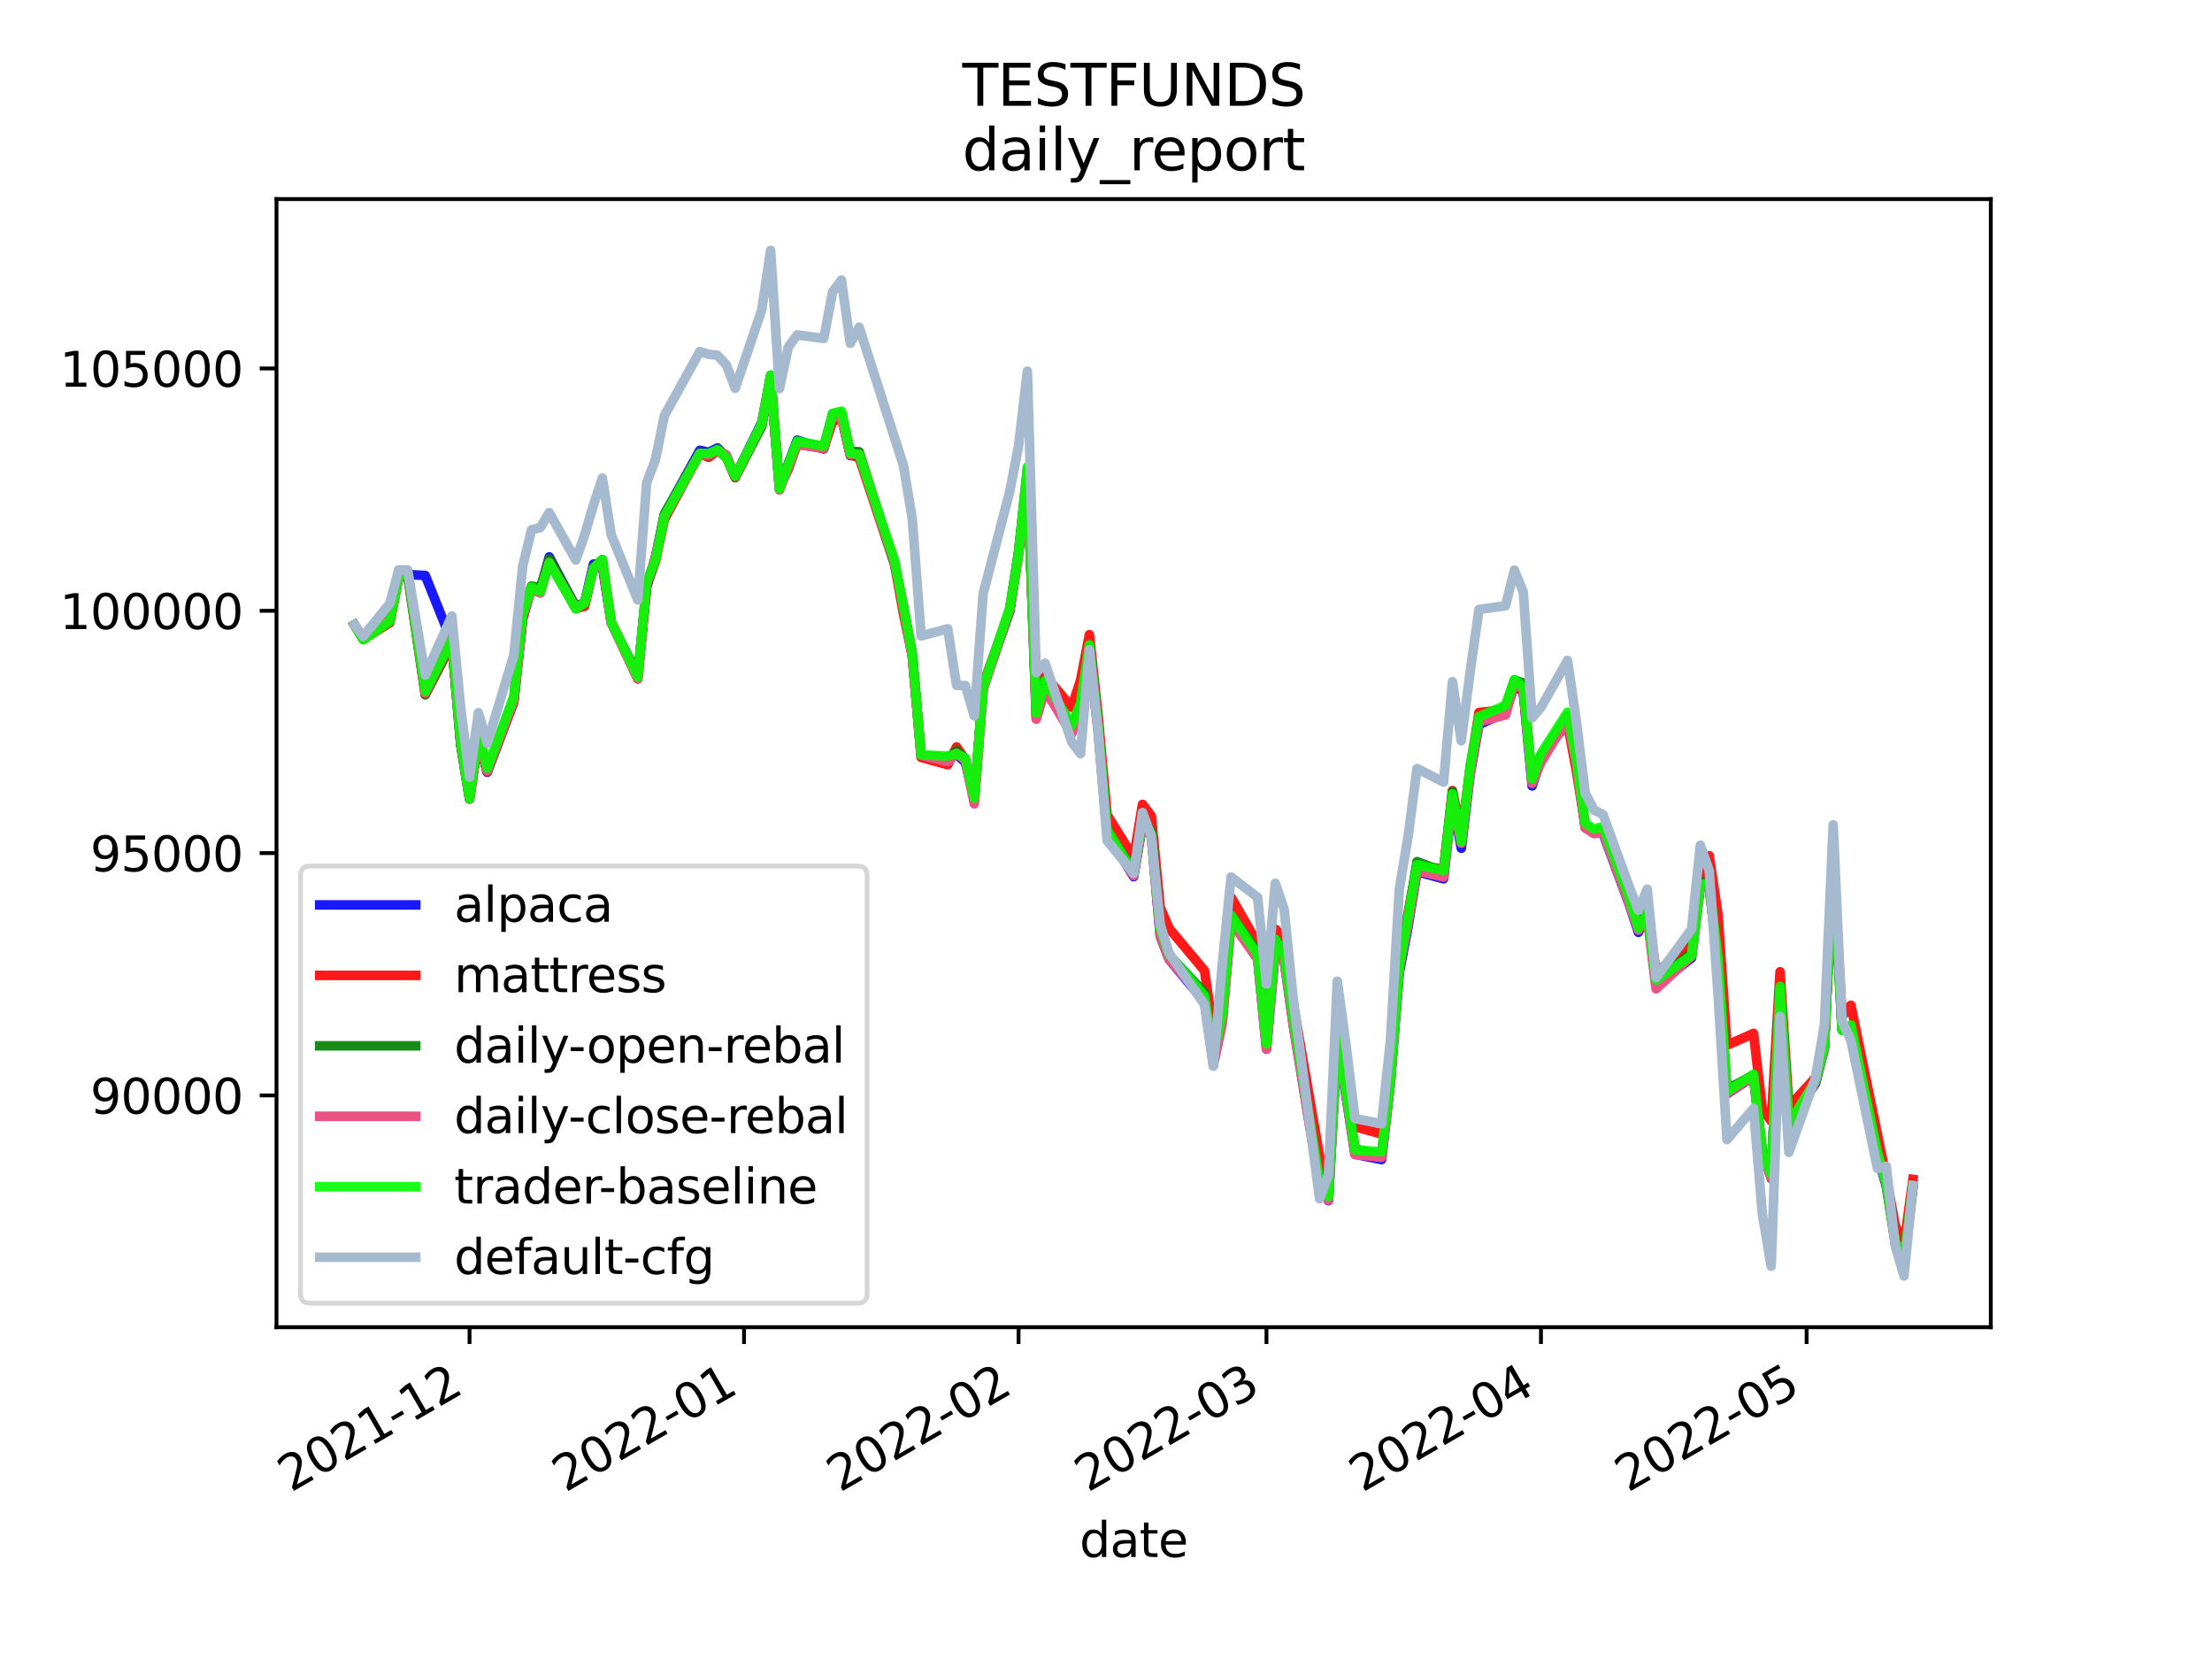 <?xml version="1.0" encoding="utf-8" standalone="no"?>
<!DOCTYPE svg PUBLIC "-//W3C//DTD SVG 1.1//EN"
  "http://www.w3.org/Graphics/SVG/1.1/DTD/svg11.dtd">
<svg height="345.6pt" version="1.1" viewBox="0 0 460.8 345.6" width="460.8pt" xmlns="http://www.w3.org/2000/svg" xmlns:xlink="http://www.w3.org/1999/xlink">
 <defs>
  <style type="text/css">*{stroke-linecap:butt;stroke-linejoin:round;}</style>
 </defs>
 <g id="figure_1">
  <g id="patch_1">
   <path d="M 0 345.6 
L 460.8 345.6 
L 460.8 0 
L 0 0 
z
" style="fill:#ffffff;"/>
  </g>
  <g id="axes_1">
   <g id="patch_2">
    <path d="M 57.6 276.48 
L 414.72 276.48 
L 414.72 41.472 
L 57.6 41.472 
z
" style="fill:#ffffff;"/>
   </g>
   <g id="matplotlib.axis_1">
    <g id="xtick_1">
     <g id="line2d_1">
      <defs>
       <path d="M 0 0 
L 0 3.5 
" id="m64d16e92c2" style="stroke:#000000;stroke-width:0.8;"/>
      </defs>
      <g>
       <use style="stroke:#000000;stroke-width:0.8;" x="97.813" xlink:href="#m64d16e92c2" y="276.48"/>
      </g>
     </g>
     <g id="text_1">
      <!-- 2021-12 -->
      <g transform="translate(60.588 310.952)rotate(-30)scale(0.1 -0.1)">
       <defs>
        <path d="M 1228 531 
L 3431 531 
L 3431 0 
L 469 0 
L 469 531 
Q 828 903 1448 1529 
Q 2069 2156 2228 2338 
Q 2531 2678 2651 2914 
Q 2772 3150 2772 3378 
Q 2772 3750 2511 3984 
Q 2250 4219 1831 4219 
Q 1534 4219 1204 4116 
Q 875 4013 500 3803 
L 500 4441 
Q 881 4594 1212 4672 
Q 1544 4750 1819 4750 
Q 2544 4750 2975 4387 
Q 3406 4025 3406 3419 
Q 3406 3131 3298 2873 
Q 3191 2616 2906 2266 
Q 2828 2175 2409 1742 
Q 1991 1309 1228 531 
z
" id="DejaVuSans-32" transform="scale(0.016)"/>
        <path d="M 2034 4250 
Q 1547 4250 1301 3770 
Q 1056 3291 1056 2328 
Q 1056 1369 1301 889 
Q 1547 409 2034 409 
Q 2525 409 2770 889 
Q 3016 1369 3016 2328 
Q 3016 3291 2770 3770 
Q 2525 4250 2034 4250 
z
M 2034 4750 
Q 2819 4750 3233 4129 
Q 3647 3509 3647 2328 
Q 3647 1150 3233 529 
Q 2819 -91 2034 -91 
Q 1250 -91 836 529 
Q 422 1150 422 2328 
Q 422 3509 836 4129 
Q 1250 4750 2034 4750 
z
" id="DejaVuSans-30" transform="scale(0.016)"/>
        <path d="M 794 531 
L 1825 531 
L 1825 4091 
L 703 3866 
L 703 4441 
L 1819 4666 
L 2450 4666 
L 2450 531 
L 3481 531 
L 3481 0 
L 794 0 
L 794 531 
z
" id="DejaVuSans-31" transform="scale(0.016)"/>
        <path d="M 313 2009 
L 1997 2009 
L 1997 1497 
L 313 1497 
L 313 2009 
z
" id="DejaVuSans-2d" transform="scale(0.016)"/>
       </defs>
       <use xlink:href="#DejaVuSans-32"/>
       <use x="63.623" xlink:href="#DejaVuSans-30"/>
       <use x="127.246" xlink:href="#DejaVuSans-32"/>
       <use x="190.869" xlink:href="#DejaVuSans-31"/>
       <use x="254.492" xlink:href="#DejaVuSans-2d"/>
       <use x="290.576" xlink:href="#DejaVuSans-31"/>
       <use x="354.199" xlink:href="#DejaVuSans-32"/>
      </g>
     </g>
    </g>
    <g id="xtick_2">
     <g id="line2d_2">
      <g>
       <use style="stroke:#000000;stroke-width:0.8;" x="154.996" xlink:href="#m64d16e92c2" y="276.48"/>
      </g>
     </g>
     <g id="text_2">
      <!-- 2022-01 -->
      <g transform="translate(117.772 310.952)rotate(-30)scale(0.1 -0.1)">
       <use xlink:href="#DejaVuSans-32"/>
       <use x="63.623" xlink:href="#DejaVuSans-30"/>
       <use x="127.246" xlink:href="#DejaVuSans-32"/>
       <use x="190.869" xlink:href="#DejaVuSans-32"/>
       <use x="254.492" xlink:href="#DejaVuSans-2d"/>
       <use x="290.576" xlink:href="#DejaVuSans-30"/>
       <use x="354.199" xlink:href="#DejaVuSans-31"/>
      </g>
     </g>
    </g>
    <g id="xtick_3">
     <g id="line2d_3">
      <g>
       <use style="stroke:#000000;stroke-width:0.8;" x="212.18" xlink:href="#m64d16e92c2" y="276.48"/>
      </g>
     </g>
     <g id="text_3">
      <!-- 2022-02 -->
      <g transform="translate(174.955 310.952)rotate(-30)scale(0.1 -0.1)">
       <use xlink:href="#DejaVuSans-32"/>
       <use x="63.623" xlink:href="#DejaVuSans-30"/>
       <use x="127.246" xlink:href="#DejaVuSans-32"/>
       <use x="190.869" xlink:href="#DejaVuSans-32"/>
       <use x="254.492" xlink:href="#DejaVuSans-2d"/>
       <use x="290.576" xlink:href="#DejaVuSans-30"/>
       <use x="354.199" xlink:href="#DejaVuSans-32"/>
      </g>
     </g>
    </g>
    <g id="xtick_4">
     <g id="line2d_4">
      <g>
       <use style="stroke:#000000;stroke-width:0.8;" x="263.829" xlink:href="#m64d16e92c2" y="276.48"/>
      </g>
     </g>
     <g id="text_4">
      <!-- 2022-03 -->
      <g transform="translate(226.605 310.952)rotate(-30)scale(0.1 -0.1)">
       <defs>
        <path d="M 2597 2516 
Q 3050 2419 3304 2112 
Q 3559 1806 3559 1356 
Q 3559 666 3084 287 
Q 2609 -91 1734 -91 
Q 1441 -91 1130 -33 
Q 819 25 488 141 
L 488 750 
Q 750 597 1062 519 
Q 1375 441 1716 441 
Q 2309 441 2620 675 
Q 2931 909 2931 1356 
Q 2931 1769 2642 2001 
Q 2353 2234 1838 2234 
L 1294 2234 
L 1294 2753 
L 1863 2753 
Q 2328 2753 2575 2939 
Q 2822 3125 2822 3475 
Q 2822 3834 2567 4026 
Q 2313 4219 1838 4219 
Q 1578 4219 1281 4162 
Q 984 4106 628 3988 
L 628 4550 
Q 988 4650 1302 4700 
Q 1616 4750 1894 4750 
Q 2613 4750 3031 4423 
Q 3450 4097 3450 3541 
Q 3450 3153 3228 2886 
Q 3006 2619 2597 2516 
z
" id="DejaVuSans-33" transform="scale(0.016)"/>
       </defs>
       <use xlink:href="#DejaVuSans-32"/>
       <use x="63.623" xlink:href="#DejaVuSans-30"/>
       <use x="127.246" xlink:href="#DejaVuSans-32"/>
       <use x="190.869" xlink:href="#DejaVuSans-32"/>
       <use x="254.492" xlink:href="#DejaVuSans-2d"/>
       <use x="290.576" xlink:href="#DejaVuSans-30"/>
       <use x="354.199" xlink:href="#DejaVuSans-33"/>
      </g>
     </g>
    </g>
    <g id="xtick_5">
     <g id="line2d_5">
      <g>
       <use style="stroke:#000000;stroke-width:0.8;" x="321.013" xlink:href="#m64d16e92c2" y="276.48"/>
      </g>
     </g>
     <g id="text_5">
      <!-- 2022-04 -->
      <g transform="translate(283.788 310.952)rotate(-30)scale(0.1 -0.1)">
       <defs>
        <path d="M 2419 4116 
L 825 1625 
L 2419 1625 
L 2419 4116 
z
M 2253 4666 
L 3047 4666 
L 3047 1625 
L 3713 1625 
L 3713 1100 
L 3047 1100 
L 3047 0 
L 2419 0 
L 2419 1100 
L 313 1100 
L 313 1709 
L 2253 4666 
z
" id="DejaVuSans-34" transform="scale(0.016)"/>
       </defs>
       <use xlink:href="#DejaVuSans-32"/>
       <use x="63.623" xlink:href="#DejaVuSans-30"/>
       <use x="127.246" xlink:href="#DejaVuSans-32"/>
       <use x="190.869" xlink:href="#DejaVuSans-32"/>
       <use x="254.492" xlink:href="#DejaVuSans-2d"/>
       <use x="290.576" xlink:href="#DejaVuSans-30"/>
       <use x="354.199" xlink:href="#DejaVuSans-34"/>
      </g>
     </g>
    </g>
    <g id="xtick_6">
     <g id="line2d_6">
      <g>
       <use style="stroke:#000000;stroke-width:0.8;" x="376.352" xlink:href="#m64d16e92c2" y="276.48"/>
      </g>
     </g>
     <g id="text_6">
      <!-- 2022-05 -->
      <g transform="translate(339.127 310.952)rotate(-30)scale(0.1 -0.1)">
       <defs>
        <path d="M 691 4666 
L 3169 4666 
L 3169 4134 
L 1269 4134 
L 1269 2991 
Q 1406 3038 1543 3061 
Q 1681 3084 1819 3084 
Q 2600 3084 3056 2656 
Q 3513 2228 3513 1497 
Q 3513 744 3044 326 
Q 2575 -91 1722 -91 
Q 1428 -91 1123 -41 
Q 819 9 494 109 
L 494 744 
Q 775 591 1075 516 
Q 1375 441 1709 441 
Q 2250 441 2565 725 
Q 2881 1009 2881 1497 
Q 2881 1984 2565 2268 
Q 2250 2553 1709 2553 
Q 1456 2553 1204 2497 
Q 953 2441 691 2322 
L 691 4666 
z
" id="DejaVuSans-35" transform="scale(0.016)"/>
       </defs>
       <use xlink:href="#DejaVuSans-32"/>
       <use x="63.623" xlink:href="#DejaVuSans-30"/>
       <use x="127.246" xlink:href="#DejaVuSans-32"/>
       <use x="190.869" xlink:href="#DejaVuSans-32"/>
       <use x="254.492" xlink:href="#DejaVuSans-2d"/>
       <use x="290.576" xlink:href="#DejaVuSans-30"/>
       <use x="354.199" xlink:href="#DejaVuSans-35"/>
      </g>
     </g>
    </g>
    <g id="text_7">
     <!-- date -->
     <g transform="translate(224.885 324.351)scale(0.1 -0.1)">
      <defs>
       <path d="M 2906 2969 
L 2906 4863 
L 3481 4863 
L 3481 0 
L 2906 0 
L 2906 525 
Q 2725 213 2448 61 
Q 2172 -91 1784 -91 
Q 1150 -91 751 415 
Q 353 922 353 1747 
Q 353 2572 751 3078 
Q 1150 3584 1784 3584 
Q 2172 3584 2448 3432 
Q 2725 3281 2906 2969 
z
M 947 1747 
Q 947 1113 1208 752 
Q 1469 391 1925 391 
Q 2381 391 2643 752 
Q 2906 1113 2906 1747 
Q 2906 2381 2643 2742 
Q 2381 3103 1925 3103 
Q 1469 3103 1208 2742 
Q 947 2381 947 1747 
z
" id="DejaVuSans-64" transform="scale(0.016)"/>
       <path d="M 2194 1759 
Q 1497 1759 1228 1600 
Q 959 1441 959 1056 
Q 959 750 1161 570 
Q 1363 391 1709 391 
Q 2188 391 2477 730 
Q 2766 1069 2766 1631 
L 2766 1759 
L 2194 1759 
z
M 3341 1997 
L 3341 0 
L 2766 0 
L 2766 531 
Q 2569 213 2275 61 
Q 1981 -91 1556 -91 
Q 1019 -91 701 211 
Q 384 513 384 1019 
Q 384 1609 779 1909 
Q 1175 2209 1959 2209 
L 2766 2209 
L 2766 2266 
Q 2766 2663 2505 2880 
Q 2244 3097 1772 3097 
Q 1472 3097 1187 3025 
Q 903 2953 641 2809 
L 641 3341 
Q 956 3463 1253 3523 
Q 1550 3584 1831 3584 
Q 2591 3584 2966 3190 
Q 3341 2797 3341 1997 
z
" id="DejaVuSans-61" transform="scale(0.016)"/>
       <path d="M 1172 4494 
L 1172 3500 
L 2356 3500 
L 2356 3053 
L 1172 3053 
L 1172 1153 
Q 1172 725 1289 603 
Q 1406 481 1766 481 
L 2356 481 
L 2356 0 
L 1766 0 
Q 1100 0 847 248 
Q 594 497 594 1153 
L 594 3053 
L 172 3053 
L 172 3500 
L 594 3500 
L 594 4494 
L 1172 4494 
z
" id="DejaVuSans-74" transform="scale(0.016)"/>
       <path d="M 3597 1894 
L 3597 1613 
L 953 1613 
Q 991 1019 1311 708 
Q 1631 397 2203 397 
Q 2534 397 2845 478 
Q 3156 559 3463 722 
L 3463 178 
Q 3153 47 2828 -22 
Q 2503 -91 2169 -91 
Q 1331 -91 842 396 
Q 353 884 353 1716 
Q 353 2575 817 3079 
Q 1281 3584 2069 3584 
Q 2775 3584 3186 3129 
Q 3597 2675 3597 1894 
z
M 3022 2063 
Q 3016 2534 2758 2815 
Q 2500 3097 2075 3097 
Q 1594 3097 1305 2825 
Q 1016 2553 972 2059 
L 3022 2063 
z
" id="DejaVuSans-65" transform="scale(0.016)"/>
      </defs>
      <use xlink:href="#DejaVuSans-64"/>
      <use x="63.477" xlink:href="#DejaVuSans-61"/>
      <use x="124.756" xlink:href="#DejaVuSans-74"/>
      <use x="163.965" xlink:href="#DejaVuSans-65"/>
     </g>
    </g>
   </g>
   <g id="matplotlib.axis_2">
    <g id="ytick_1">
     <g id="line2d_7">
      <defs>
       <path d="M 0 0 
L -3.5 0 
" id="m70aa4bf432" style="stroke:#000000;stroke-width:0.8;"/>
      </defs>
      <g>
       <use style="stroke:#000000;stroke-width:0.8;" x="57.6" xlink:href="#m70aa4bf432" y="228.197"/>
      </g>
     </g>
     <g id="text_8">
      <!-- 90000 -->
      <g transform="translate(18.788 231.996)scale(0.1 -0.1)">
       <defs>
        <path d="M 703 97 
L 703 672 
Q 941 559 1184 500 
Q 1428 441 1663 441 
Q 2288 441 2617 861 
Q 2947 1281 2994 2138 
Q 2813 1869 2534 1725 
Q 2256 1581 1919 1581 
Q 1219 1581 811 2004 
Q 403 2428 403 3163 
Q 403 3881 828 4315 
Q 1253 4750 1959 4750 
Q 2769 4750 3195 4129 
Q 3622 3509 3622 2328 
Q 3622 1225 3098 567 
Q 2575 -91 1691 -91 
Q 1453 -91 1209 -44 
Q 966 3 703 97 
z
M 1959 2075 
Q 2384 2075 2632 2365 
Q 2881 2656 2881 3163 
Q 2881 3666 2632 3958 
Q 2384 4250 1959 4250 
Q 1534 4250 1286 3958 
Q 1038 3666 1038 3163 
Q 1038 2656 1286 2365 
Q 1534 2075 1959 2075 
z
" id="DejaVuSans-39" transform="scale(0.016)"/>
       </defs>
       <use xlink:href="#DejaVuSans-39"/>
       <use x="63.623" xlink:href="#DejaVuSans-30"/>
       <use x="127.246" xlink:href="#DejaVuSans-30"/>
       <use x="190.869" xlink:href="#DejaVuSans-30"/>
       <use x="254.492" xlink:href="#DejaVuSans-30"/>
      </g>
     </g>
    </g>
    <g id="ytick_2">
     <g id="line2d_8">
      <g>
       <use style="stroke:#000000;stroke-width:0.8;" x="57.6" xlink:href="#m70aa4bf432" y="177.717"/>
      </g>
     </g>
     <g id="text_9">
      <!-- 95000 -->
      <g transform="translate(18.788 181.516)scale(0.1 -0.1)">
       <use xlink:href="#DejaVuSans-39"/>
       <use x="63.623" xlink:href="#DejaVuSans-35"/>
       <use x="127.246" xlink:href="#DejaVuSans-30"/>
       <use x="190.869" xlink:href="#DejaVuSans-30"/>
       <use x="254.492" xlink:href="#DejaVuSans-30"/>
      </g>
     </g>
    </g>
    <g id="ytick_3">
     <g id="line2d_9">
      <g>
       <use style="stroke:#000000;stroke-width:0.8;" x="57.6" xlink:href="#m70aa4bf432" y="127.238"/>
      </g>
     </g>
     <g id="text_10">
      <!-- 100000 -->
      <g transform="translate(12.425 131.037)scale(0.1 -0.1)">
       <use xlink:href="#DejaVuSans-31"/>
       <use x="63.623" xlink:href="#DejaVuSans-30"/>
       <use x="127.246" xlink:href="#DejaVuSans-30"/>
       <use x="190.869" xlink:href="#DejaVuSans-30"/>
       <use x="254.492" xlink:href="#DejaVuSans-30"/>
       <use x="318.115" xlink:href="#DejaVuSans-30"/>
      </g>
     </g>
    </g>
    <g id="ytick_4">
     <g id="line2d_10">
      <g>
       <use style="stroke:#000000;stroke-width:0.8;" x="57.6" xlink:href="#m70aa4bf432" y="76.758"/>
      </g>
     </g>
     <g id="text_11">
      <!-- 105000 -->
      <g transform="translate(12.425 80.557)scale(0.1 -0.1)">
       <use xlink:href="#DejaVuSans-31"/>
       <use x="63.623" xlink:href="#DejaVuSans-30"/>
       <use x="127.246" xlink:href="#DejaVuSans-35"/>
       <use x="190.869" xlink:href="#DejaVuSans-30"/>
       <use x="254.492" xlink:href="#DejaVuSans-30"/>
       <use x="318.115" xlink:href="#DejaVuSans-30"/>
      </g>
     </g>
    </g>
   </g>
   <g id="line2d_11">
    <path clip-path="url(#p12b3137cc3)" d="M 73.833 130.182 
L 75.677 133.076 
L 81.211 129.221 
L 83.056 119.801 
L 84.9 119.669 
L 88.59 119.886 
L 94.124 133.69 
L 95.968 155.054 
L 97.813 166.372 
L 99.658 153.946 
L 101.502 160.871 
L 107.036 146.106 
L 108.881 128.922 
L 110.725 122.4 
L 112.57 122.885 
L 114.415 116.011 
L 119.948 126.455 
L 121.793 125.489 
L 123.638 117.504 
L 125.482 117.921 
L 127.327 129.73 
L 132.861 141.009 
L 134.705 122.376 
L 136.55 116.035 
L 138.395 107.244 
L 145.773 93.815 
L 147.618 94.225 
L 149.462 93.321 
L 151.307 95.127 
L 153.152 99.223 
L 158.686 87.98 
L 160.53 78.618 
L 162.375 101.569 
L 164.22 96.573 
L 166.064 91.69 
L 171.598 93.506 
L 173.443 86.253 
L 175.287 86.466 
L 177.132 94.898 
L 178.977 94.767 
L 186.355 117.185 
L 188.2 126.623 
L 190.044 136.304 
L 191.889 157.376 
L 197.423 158.044 
L 199.267 157.153 
L 201.112 158.829 
L 202.957 166.58 
L 204.801 143.259 
L 210.335 127.367 
L 212.18 115.064 
L 214.024 98.619 
L 215.869 149.575 
L 217.714 143.043 
L 223.248 151.958 
L 225.092 148.159 
L 226.937 135.979 
L 228.781 152.307 
L 230.626 173.531 
L 236.16 182.632 
L 238.005 171.718 
L 239.849 174.127 
L 241.694 195.018 
L 243.539 199.847 
L 250.917 208.701 
L 252.762 221.226 
L 254.606 212.701 
L 256.451 191.878 
L 261.985 199.62 
L 263.829 218.502 
L 265.674 197.787 
L 267.519 200.092 
L 269.363 213.099 
L 274.897 247.044 
L 276.742 250.131 
L 278.586 216.888 
L 280.431 228.489 
L 282.276 240.459 
L 287.81 241.563 
L 289.654 225.458 
L 291.499 202.608 
L 293.343 192.989 
L 295.188 181.577 
L 300.722 183.073 
L 302.567 166.486 
L 304.411 176.705 
L 306.256 161.316 
L 308.1 150.922 
L 313.634 148.446 
L 315.479 142.586 
L 317.324 144.198 
L 319.168 163.729 
L 321.013 158.187 
L 326.547 149.696 
L 328.391 158.734 
L 330.236 172.429 
L 332.081 173.288 
L 333.925 173.593 
L 339.459 188.582 
L 341.304 194.218 
L 343.148 190.376 
L 344.993 205.314 
L 352.372 199.582 
L 354.216 184.552 
L 356.061 184.573 
L 357.905 200.64 
L 359.75 227.884 
L 365.284 224.255 
L 367.129 240.098 
L 368.973 244.656 
L 370.818 205.702 
L 372.662 233.888 
L 378.196 225.715 
L 380.041 218.543 
L 381.886 178.696 
L 383.73 214.463 
L 385.575 213.909 
L 391.109 240.699 
L 392.953 247.119 
L 394.798 257.962 
L 396.643 263.023 
L 398.487 246.847 
" style="fill:none;stroke:#0000ff;stroke-linecap:square;stroke-opacity:0.9;stroke-width:2;"/>
   </g>
   <g id="line2d_12">
    <path clip-path="url(#p12b3137cc3)" d="M 73.833 130.182 
L 75.677 133.175 
L 81.211 129.728 
L 83.056 120.37 
L 84.9 119.406 
L 88.59 144.736 
L 94.124 134.1 
L 95.968 154.881 
L 97.813 166.462 
L 99.658 153.999 
L 101.502 160.799 
L 107.036 146.304 
L 108.881 128.871 
L 110.725 122.305 
L 112.57 123.191 
L 114.415 116.564 
L 119.948 126.779 
L 121.793 126.295 
L 123.638 118.305 
L 125.482 117.489 
L 127.327 129.594 
L 132.861 141.43 
L 134.705 121.967 
L 136.55 116.953 
L 138.395 108.199 
L 145.773 94.443 
L 147.618 95.274 
L 149.462 93.871 
L 151.307 95.277 
L 153.152 99.517 
L 158.686 88.48 
L 160.53 78.563 
L 162.375 101.344 
L 164.22 97.801 
L 166.064 92.533 
L 171.598 93.428 
L 173.443 87.814 
L 175.287 86.963 
L 177.132 94.77 
L 178.977 95.341 
L 186.355 117.543 
L 188.2 127.874 
L 190.044 136.694 
L 191.889 157.774 
L 197.423 159.306 
L 199.267 155.61 
L 201.112 158.221 
L 202.957 166.431 
L 204.801 142.611 
L 210.335 127.273 
L 212.18 115.297 
L 214.024 99.374 
L 215.869 147.669 
L 217.714 140.73 
L 223.248 147.349 
L 225.092 141.745 
L 226.937 132.216 
L 228.781 149.349 
L 230.626 169.757 
L 236.16 178.678 
L 238.005 167.567 
L 239.849 170.017 
L 241.694 189.051 
L 243.539 193.377 
L 250.917 202.213 
L 252.762 214.768 
L 254.606 209.742 
L 256.451 186.9 
L 261.985 196.572 
L 263.829 215.508 
L 265.674 193.55 
L 267.519 195.439 
L 269.363 208.85 
L 274.897 240.886 
L 276.742 244.972 
L 278.586 212.798 
L 280.431 225.107 
L 282.276 234.723 
L 287.81 236.235 
L 289.654 221.202 
L 291.499 199.833 
L 293.343 190.075 
L 295.188 180.33 
L 300.722 181.025 
L 302.567 164.705 
L 304.411 173.842 
L 306.256 160.229 
L 308.1 148.422 
L 313.634 147.826 
L 315.479 143.03 
L 317.324 143.802 
L 319.168 162.39 
L 321.013 157.32 
L 326.547 150.684 
L 328.391 160.63 
L 330.236 172.157 
L 332.081 173.548 
L 333.925 172.654 
L 339.459 187.953 
L 341.304 191.815 
L 343.148 189.065 
L 344.993 202.497 
L 352.372 196.972 
L 354.216 183.766 
L 356.061 178.266 
L 357.905 190.64 
L 359.75 217.743 
L 365.284 215.278 
L 367.129 231.006 
L 368.973 233.527 
L 370.818 202.433 
L 372.662 230.534 
L 378.196 224.497 
L 380.041 218.086 
L 381.886 178.425 
L 383.73 211.791 
L 385.575 209.418 
L 391.109 236.397 
L 392.953 245.231 
L 394.798 255.224 
L 396.643 259.297 
L 398.487 245.693 
" style="fill:none;stroke:#ff0000;stroke-linecap:square;stroke-opacity:0.9;stroke-width:2;"/>
   </g>
   <g id="line2d_13">
    <path clip-path="url(#p12b3137cc3)" d="M 73.833 130.182 
L 75.677 133.081 
L 81.211 129.244 
L 83.056 120.219 
L 84.9 119.785 
L 88.59 144.675 
L 94.124 133.358 
L 95.968 154.887 
L 97.813 166.437 
L 99.658 152.622 
L 101.502 160.71 
L 107.036 145.446 
L 108.881 127.905 
L 110.725 122.075 
L 112.57 122.439 
L 114.415 116.448 
L 119.948 126.319 
L 121.793 125.746 
L 123.638 118.108 
L 125.482 116.565 
L 127.327 129.666 
L 132.861 140.694 
L 134.705 121.832 
L 136.55 116.422 
L 138.395 107.077 
L 145.773 94.329 
L 147.618 94.914 
L 149.462 93.531 
L 151.307 95.12 
L 153.152 99.341 
L 158.686 88.857 
L 160.53 78.192 
L 162.375 101.994 
L 164.22 96.656 
L 166.064 91.938 
L 171.598 93.15 
L 173.443 86.491 
L 175.287 86.01 
L 177.132 94.043 
L 178.977 94.109 
L 186.355 117.549 
L 188.2 126.129 
L 190.044 136.362 
L 191.889 157.328 
L 197.423 157.914 
L 199.267 156.376 
L 201.112 158.216 
L 202.957 166.554 
L 204.801 143.438 
L 210.335 126.973 
L 212.18 115.17 
L 214.024 97.781 
L 215.869 148.758 
L 217.714 141.774 
L 223.248 151.479 
L 225.092 147.07 
L 226.937 134.739 
L 228.781 151.827 
L 230.626 173.048 
L 236.16 181.556 
L 238.005 170.211 
L 239.849 173.265 
L 241.694 193.339 
L 243.539 198.959 
L 250.917 206.806 
L 252.762 220.642 
L 254.606 211.369 
L 256.451 190.725 
L 261.985 198.383 
L 263.829 217.139 
L 265.674 195.731 
L 267.519 198.904 
L 269.363 212.122 
L 274.897 246.409 
L 276.742 249.295 
L 278.586 215.669 
L 280.431 227.351 
L 282.276 239.321 
L 287.81 240.71 
L 289.654 224.932 
L 291.499 201.379 
L 293.343 190.865 
L 295.188 179.493 
L 300.722 181.587 
L 302.567 164.917 
L 304.411 175.335 
L 306.256 159.929 
L 308.1 149.763 
L 313.634 147.302 
L 315.479 141.642 
L 317.324 142.308 
L 319.168 162.456 
L 321.013 157.618 
L 326.547 149.036 
L 328.391 158.025 
L 330.236 172.098 
L 332.081 172.994 
L 333.925 172.688 
L 339.459 187.465 
L 341.304 193.084 
L 343.148 189.672 
L 344.993 204.408 
L 352.372 198.48 
L 354.216 183.569 
L 356.061 184.82 
L 357.905 200.338 
L 359.75 226.91 
L 365.284 223.939 
L 367.129 239.615 
L 368.973 245.518 
L 370.818 205.987 
L 372.662 234.305 
L 378.196 225.477 
L 380.041 218.22 
L 381.886 178.726 
L 383.73 214.567 
L 385.575 213.95 
L 391.109 240.407 
L 392.953 246.915 
L 394.798 258.958 
L 396.643 263.417 
L 398.487 247.585 
" style="fill:none;stroke:#008000;stroke-linecap:square;stroke-opacity:0.9;stroke-width:2;"/>
   </g>
   <g id="line2d_14">
    <path clip-path="url(#p12b3137cc3)" d="M 73.833 130.182 
L 75.677 132.996 
L 81.211 128.86 
L 83.056 120.231 
L 84.9 119.114 
L 88.59 144.376 
L 94.124 133.012 
L 95.968 154.263 
L 97.813 166.342 
L 99.658 153.612 
L 101.502 160.577 
L 107.036 145.877 
L 108.881 128.387 
L 110.725 122.736 
L 112.57 123.545 
L 114.415 117.155 
L 119.948 126.641 
L 121.793 125.664 
L 123.638 118.351 
L 125.482 117.006 
L 127.327 129.69 
L 132.861 141.42 
L 134.705 121.663 
L 136.55 116.208 
L 138.395 107.677 
L 145.773 94.526 
L 147.618 94.806 
L 149.462 93.761 
L 151.307 94.762 
L 153.152 99.2 
L 158.686 88.377 
L 160.53 78.265 
L 162.375 102.058 
L 164.22 97.392 
L 166.064 92.597 
L 171.598 93.342 
L 173.443 86.544 
L 175.287 87.089 
L 177.132 94.684 
L 178.977 94.643 
L 186.355 117.15 
L 188.2 126.579 
L 190.044 136.702 
L 191.889 157.32 
L 197.423 158.681 
L 199.267 156.906 
L 201.112 158.438 
L 202.957 167.46 
L 204.801 143.691 
L 210.335 126.915 
L 212.18 115.536 
L 214.024 98.428 
L 215.869 149.821 
L 217.714 143.715 
L 223.248 152.829 
L 225.092 148.667 
L 226.937 136.145 
L 228.781 152.534 
L 230.626 173.806 
L 236.16 182.426 
L 238.005 171.763 
L 239.849 174.277 
L 241.694 194.915 
L 243.539 199.813 
L 250.917 208.36 
L 252.762 221.95 
L 254.606 213.361 
L 256.451 191.97 
L 261.985 199.8 
L 263.829 218.605 
L 265.674 197.546 
L 267.519 200.122 
L 269.363 213.329 
L 274.897 247.263 
L 276.742 250.024 
L 278.586 216.751 
L 280.431 228.166 
L 282.276 240.522 
L 287.81 241.102 
L 289.654 225.285 
L 291.499 201.672 
L 293.343 192.358 
L 295.188 181.393 
L 300.722 182.709 
L 302.567 166.35 
L 304.411 175.653 
L 306.256 161.151 
L 308.1 150.376 
L 313.634 148.924 
L 315.479 142.471 
L 317.324 143.463 
L 319.168 163.188 
L 321.013 158.803 
L 326.547 149.731 
L 328.391 159.11 
L 330.236 172.487 
L 332.081 173.661 
L 333.925 173.382 
L 339.459 188.442 
L 341.304 193.782 
L 343.148 190.944 
L 344.993 205.981 
L 352.372 199.203 
L 354.216 184.563 
L 356.061 184.571 
L 357.905 201.175 
L 359.75 227.758 
L 365.284 224.266 
L 367.129 240.56 
L 368.973 245.316 
L 370.818 206.138 
L 372.662 234.211 
L 378.196 225.321 
L 380.041 218.46 
L 381.886 178.276 
L 383.73 214.206 
L 385.575 214.011 
L 391.109 240.508 
L 392.953 246.504 
L 394.798 258.843 
L 396.643 262.796 
L 398.487 247.063 
" style="fill:none;stroke:#ec5283;stroke-linecap:square;stroke-width:2;"/>
   </g>
   <g id="line2d_15">
    <path clip-path="url(#p12b3137cc3)" d="M 73.833 130.182 
L 75.677 133.293 
L 81.211 129.38 
L 83.056 120.155 
L 84.9 118.881 
L 88.59 143.974 
L 94.124 133.313 
L 95.968 154.518 
L 97.813 166.367 
L 99.658 152.616 
L 101.502 160.032 
L 107.036 145.054 
L 108.881 127.754 
L 110.725 122.265 
L 112.57 123.238 
L 114.415 117.242 
L 119.948 126.833 
L 121.793 125.559 
L 123.638 118.395 
L 125.482 116.566 
L 127.327 129.597 
L 132.861 141.054 
L 134.705 121.209 
L 136.55 116.689 
L 138.395 107.521 
L 145.773 94.465 
L 147.618 94.445 
L 149.462 93.72 
L 151.307 95.349 
L 153.152 99.201 
L 158.686 88.211 
L 160.53 78.134 
L 162.375 101.805 
L 164.22 96.66 
L 166.064 91.904 
L 171.598 92.939 
L 173.443 86.096 
L 175.287 85.664 
L 177.132 94.457 
L 178.977 94.687 
L 186.355 116.745 
L 188.2 126.369 
L 190.044 136.162 
L 191.889 157.273 
L 197.423 157.499 
L 199.267 157.033 
L 201.112 157.928 
L 202.957 166.255 
L 204.801 143.053 
L 210.335 126.643 
L 212.18 115.183 
L 214.024 97.247 
L 215.869 148.535 
L 217.714 141.815 
L 223.248 151.045 
L 225.092 146.493 
L 226.937 134.338 
L 228.781 151.416 
L 230.626 172.906 
L 236.16 181.863 
L 238.005 170.54 
L 239.849 173.78 
L 241.694 193.465 
L 243.539 198.842 
L 250.917 207.438 
L 252.762 219.593 
L 254.606 211.233 
L 256.451 190.652 
L 261.985 198.879 
L 263.829 217.451 
L 265.674 195.686 
L 267.519 198.86 
L 269.363 211.78 
L 274.897 246.108 
L 276.742 249.249 
L 278.586 215.54 
L 280.431 227.416 
L 282.276 239.584 
L 287.81 239.921 
L 289.654 224.658 
L 291.499 201.263 
L 293.343 190.808 
L 295.188 180.143 
L 300.722 181.355 
L 302.567 165.351 
L 304.411 175.317 
L 306.256 159.509 
L 308.1 149.292 
L 313.634 146.929 
L 315.479 141.591 
L 317.324 143.179 
L 319.168 162.254 
L 321.013 156.982 
L 326.547 148.366 
L 328.391 158.253 
L 330.236 171.498 
L 332.081 172.74 
L 333.925 172.165 
L 339.459 187.217 
L 341.304 193.382 
L 343.148 190.174 
L 344.993 204.175 
L 352.372 199.012 
L 354.216 184.116 
L 356.061 184.237 
L 357.905 199.707 
L 359.75 227.379 
L 365.284 223.794 
L 367.129 240.088 
L 368.973 244.58 
L 370.818 205.5 
L 372.662 234.209 
L 378.196 225.113 
L 380.041 218.082 
L 381.886 178.353 
L 383.73 214.604 
L 385.575 213.519 
L 391.109 240.143 
L 392.953 246.558 
L 394.798 258.451 
L 396.643 262.695 
L 398.487 246.99 
" style="fill:none;stroke:#00ff00;stroke-linecap:square;stroke-opacity:0.9;stroke-width:2;"/>
   </g>
   <g id="line2d_16">
    <path clip-path="url(#p12b3137cc3)" d="M 73.833 130.182 
L 75.677 132.569 
L 81.211 125.683 
L 83.056 118.721 
L 84.9 118.72 
L 88.59 140.594 
L 94.124 128.33 
L 95.968 147.51 
L 97.813 161.898 
L 99.658 148.474 
L 101.502 154.842 
L 107.036 136.466 
L 108.881 118.046 
L 110.725 110.374 
L 112.57 109.896 
L 114.415 106.775 
L 119.948 116.669 
L 121.793 111.447 
L 123.638 105.179 
L 125.482 99.595 
L 127.327 111.383 
L 132.861 124.99 
L 134.705 100.57 
L 136.55 95.71 
L 138.395 86.602 
L 145.773 73.249 
L 147.618 73.792 
L 149.462 74.019 
L 151.307 76.018 
L 153.152 80.889 
L 158.686 64.574 
L 160.53 52.154 
L 162.375 80.943 
L 164.22 72.291 
L 166.064 69.774 
L 171.598 70.501 
L 173.443 60.821 
L 175.287 58.347 
L 177.132 71.516 
L 178.977 68.155 
L 186.355 91.204 
L 188.2 96.957 
L 190.044 108.126 
L 191.889 132.479 
L 197.423 130.977 
L 199.267 142.764 
L 201.112 142.822 
L 202.957 149.15 
L 204.801 123.701 
L 210.335 102.449 
L 212.18 92.929 
L 214.024 77.325 
L 215.869 140.113 
L 217.714 138.171 
L 223.248 154.538 
L 225.092 157.025 
L 226.937 135.371 
L 228.781 152.668 
L 230.626 175.105 
L 236.16 181.938 
L 238.005 169.269 
L 239.849 174.232 
L 241.694 192.609 
L 243.539 198.561 
L 250.917 209.251 
L 252.762 222.109 
L 254.606 201.087 
L 256.451 182.697 
L 261.985 186.932 
L 263.829 204.987 
L 265.674 184.016 
L 267.519 189.467 
L 269.363 207.719 
L 274.897 249.713 
L 276.742 244.704 
L 278.586 204.401 
L 280.431 217.932 
L 282.276 233.008 
L 287.81 234.104 
L 289.654 216.756 
L 291.499 185.255 
L 293.343 174.188 
L 295.188 160.104 
L 300.722 162.917 
L 302.567 142.016 
L 304.411 154.332 
L 306.256 139.956 
L 308.1 126.962 
L 313.634 126.183 
L 315.479 118.778 
L 317.324 123.336 
L 319.168 149.519 
L 321.013 147.37 
L 326.547 137.576 
L 328.391 150.339 
L 330.236 165.235 
L 332.081 168.76 
L 333.925 169.673 
L 339.459 184.875 
L 341.304 189.644 
L 343.148 185.246 
L 344.993 203.636 
L 352.372 193.581 
L 354.216 176.06 
L 356.061 181.411 
L 357.905 207.143 
L 359.75 237.395 
L 365.284 230.936 
L 367.129 252.921 
L 368.973 263.783 
L 370.818 211.762 
L 372.662 240.054 
L 378.196 224.531 
L 380.041 213.628 
L 381.886 171.824 
L 383.73 212.723 
L 385.575 216.741 
L 391.109 243.404 
L 392.953 242.98 
L 394.798 259.489 
L 396.643 265.798 
L 398.487 246.974 
" style="fill:none;stroke:#a5b9cf;stroke-linecap:square;stroke-width:2;"/>
   </g>
   <g id="patch_3">
    <path d="M 57.6 276.48 
L 57.6 41.472 
" style="fill:none;stroke:#000000;stroke-linecap:square;stroke-linejoin:miter;stroke-width:0.8;"/>
   </g>
   <g id="patch_4">
    <path d="M 414.72 276.48 
L 414.72 41.472 
" style="fill:none;stroke:#000000;stroke-linecap:square;stroke-linejoin:miter;stroke-width:0.8;"/>
   </g>
   <g id="patch_5">
    <path d="M 57.6 276.48 
L 414.72 276.48 
" style="fill:none;stroke:#000000;stroke-linecap:square;stroke-linejoin:miter;stroke-width:0.8;"/>
   </g>
   <g id="patch_6">
    <path d="M 57.6 41.472 
L 414.72 41.472 
" style="fill:none;stroke:#000000;stroke-linecap:square;stroke-linejoin:miter;stroke-width:0.8;"/>
   </g>
   <g id="text_12">
    <!-- TESTFUNDS -->
    <g transform="translate(200.47 22.035)scale(0.12 -0.12)">
     <defs>
      <path d="M -19 4666 
L 3928 4666 
L 3928 4134 
L 2272 4134 
L 2272 0 
L 1638 0 
L 1638 4134 
L -19 4134 
L -19 4666 
z
" id="DejaVuSans-54" transform="scale(0.016)"/>
      <path d="M 628 4666 
L 3578 4666 
L 3578 4134 
L 1259 4134 
L 1259 2753 
L 3481 2753 
L 3481 2222 
L 1259 2222 
L 1259 531 
L 3634 531 
L 3634 0 
L 628 0 
L 628 4666 
z
" id="DejaVuSans-45" transform="scale(0.016)"/>
      <path d="M 3425 4513 
L 3425 3897 
Q 3066 4069 2747 4153 
Q 2428 4238 2131 4238 
Q 1616 4238 1336 4038 
Q 1056 3838 1056 3469 
Q 1056 3159 1242 3001 
Q 1428 2844 1947 2747 
L 2328 2669 
Q 3034 2534 3370 2195 
Q 3706 1856 3706 1288 
Q 3706 609 3251 259 
Q 2797 -91 1919 -91 
Q 1588 -91 1214 -16 
Q 841 59 441 206 
L 441 856 
Q 825 641 1194 531 
Q 1563 422 1919 422 
Q 2459 422 2753 634 
Q 3047 847 3047 1241 
Q 3047 1584 2836 1778 
Q 2625 1972 2144 2069 
L 1759 2144 
Q 1053 2284 737 2584 
Q 422 2884 422 3419 
Q 422 4038 858 4394 
Q 1294 4750 2059 4750 
Q 2388 4750 2728 4690 
Q 3069 4631 3425 4513 
z
" id="DejaVuSans-53" transform="scale(0.016)"/>
      <path d="M 628 4666 
L 3309 4666 
L 3309 4134 
L 1259 4134 
L 1259 2759 
L 3109 2759 
L 3109 2228 
L 1259 2228 
L 1259 0 
L 628 0 
L 628 4666 
z
" id="DejaVuSans-46" transform="scale(0.016)"/>
      <path d="M 556 4666 
L 1191 4666 
L 1191 1831 
Q 1191 1081 1462 751 
Q 1734 422 2344 422 
Q 2950 422 3222 751 
Q 3494 1081 3494 1831 
L 3494 4666 
L 4128 4666 
L 4128 1753 
Q 4128 841 3676 375 
Q 3225 -91 2344 -91 
Q 1459 -91 1007 375 
Q 556 841 556 1753 
L 556 4666 
z
" id="DejaVuSans-55" transform="scale(0.016)"/>
      <path d="M 628 4666 
L 1478 4666 
L 3547 763 
L 3547 4666 
L 4159 4666 
L 4159 0 
L 3309 0 
L 1241 3903 
L 1241 0 
L 628 0 
L 628 4666 
z
" id="DejaVuSans-4e" transform="scale(0.016)"/>
      <path d="M 1259 4147 
L 1259 519 
L 2022 519 
Q 2988 519 3436 956 
Q 3884 1394 3884 2338 
Q 3884 3275 3436 3711 
Q 2988 4147 2022 4147 
L 1259 4147 
z
M 628 4666 
L 1925 4666 
Q 3281 4666 3915 4102 
Q 4550 3538 4550 2338 
Q 4550 1131 3912 565 
Q 3275 0 1925 0 
L 628 0 
L 628 4666 
z
" id="DejaVuSans-44" transform="scale(0.016)"/>
     </defs>
     <use xlink:href="#DejaVuSans-54"/>
     <use x="61.084" xlink:href="#DejaVuSans-45"/>
     <use x="124.268" xlink:href="#DejaVuSans-53"/>
     <use x="187.744" xlink:href="#DejaVuSans-54"/>
     <use x="248.828" xlink:href="#DejaVuSans-46"/>
     <use x="306.348" xlink:href="#DejaVuSans-55"/>
     <use x="379.541" xlink:href="#DejaVuSans-4e"/>
     <use x="454.346" xlink:href="#DejaVuSans-44"/>
     <use x="531.348" xlink:href="#DejaVuSans-53"/>
    </g>
    <!-- daily_report -->
    <g transform="translate(200.467 35.472)scale(0.12 -0.12)">
     <defs>
      <path d="M 603 3500 
L 1178 3500 
L 1178 0 
L 603 0 
L 603 3500 
z
M 603 4863 
L 1178 4863 
L 1178 4134 
L 603 4134 
L 603 4863 
z
" id="DejaVuSans-69" transform="scale(0.016)"/>
      <path d="M 603 4863 
L 1178 4863 
L 1178 0 
L 603 0 
L 603 4863 
z
" id="DejaVuSans-6c" transform="scale(0.016)"/>
      <path d="M 2059 -325 
Q 1816 -950 1584 -1140 
Q 1353 -1331 966 -1331 
L 506 -1331 
L 506 -850 
L 844 -850 
Q 1081 -850 1212 -737 
Q 1344 -625 1503 -206 
L 1606 56 
L 191 3500 
L 800 3500 
L 1894 763 
L 2988 3500 
L 3597 3500 
L 2059 -325 
z
" id="DejaVuSans-79" transform="scale(0.016)"/>
      <path d="M 3263 -1063 
L 3263 -1509 
L -63 -1509 
L -63 -1063 
L 3263 -1063 
z
" id="DejaVuSans-5f" transform="scale(0.016)"/>
      <path d="M 2631 2963 
Q 2534 3019 2420 3045 
Q 2306 3072 2169 3072 
Q 1681 3072 1420 2755 
Q 1159 2438 1159 1844 
L 1159 0 
L 581 0 
L 581 3500 
L 1159 3500 
L 1159 2956 
Q 1341 3275 1631 3429 
Q 1922 3584 2338 3584 
Q 2397 3584 2469 3576 
Q 2541 3569 2628 3553 
L 2631 2963 
z
" id="DejaVuSans-72" transform="scale(0.016)"/>
      <path d="M 1159 525 
L 1159 -1331 
L 581 -1331 
L 581 3500 
L 1159 3500 
L 1159 2969 
Q 1341 3281 1617 3432 
Q 1894 3584 2278 3584 
Q 2916 3584 3314 3078 
Q 3713 2572 3713 1747 
Q 3713 922 3314 415 
Q 2916 -91 2278 -91 
Q 1894 -91 1617 61 
Q 1341 213 1159 525 
z
M 3116 1747 
Q 3116 2381 2855 2742 
Q 2594 3103 2138 3103 
Q 1681 3103 1420 2742 
Q 1159 2381 1159 1747 
Q 1159 1113 1420 752 
Q 1681 391 2138 391 
Q 2594 391 2855 752 
Q 3116 1113 3116 1747 
z
" id="DejaVuSans-70" transform="scale(0.016)"/>
      <path d="M 1959 3097 
Q 1497 3097 1228 2736 
Q 959 2375 959 1747 
Q 959 1119 1226 758 
Q 1494 397 1959 397 
Q 2419 397 2687 759 
Q 2956 1122 2956 1747 
Q 2956 2369 2687 2733 
Q 2419 3097 1959 3097 
z
M 1959 3584 
Q 2709 3584 3137 3096 
Q 3566 2609 3566 1747 
Q 3566 888 3137 398 
Q 2709 -91 1959 -91 
Q 1206 -91 779 398 
Q 353 888 353 1747 
Q 353 2609 779 3096 
Q 1206 3584 1959 3584 
z
" id="DejaVuSans-6f" transform="scale(0.016)"/>
     </defs>
     <use xlink:href="#DejaVuSans-64"/>
     <use x="63.477" xlink:href="#DejaVuSans-61"/>
     <use x="124.756" xlink:href="#DejaVuSans-69"/>
     <use x="152.539" xlink:href="#DejaVuSans-6c"/>
     <use x="180.322" xlink:href="#DejaVuSans-79"/>
     <use x="239.502" xlink:href="#DejaVuSans-5f"/>
     <use x="289.502" xlink:href="#DejaVuSans-72"/>
     <use x="328.365" xlink:href="#DejaVuSans-65"/>
     <use x="389.889" xlink:href="#DejaVuSans-70"/>
     <use x="453.365" xlink:href="#DejaVuSans-6f"/>
     <use x="514.547" xlink:href="#DejaVuSans-72"/>
     <use x="555.66" xlink:href="#DejaVuSans-74"/>
    </g>
   </g>
   <g id="legend_1">
    <g id="patch_7">
     <path d="M 64.6 271.48 
L 178.644 271.48 
Q 180.644 271.48 180.644 269.48 
L 180.644 182.411 
Q 180.644 180.411 178.644 180.411 
L 64.6 180.411 
Q 62.6 180.411 62.6 182.411 
L 62.6 269.48 
Q 62.6 271.48 64.6 271.48 
z
" style="fill:#ffffff;opacity:0.8;stroke:#cccccc;stroke-linejoin:miter;"/>
    </g>
    <g id="line2d_17">
     <path d="M 66.6 188.51 
L 86.6 188.51 
" style="fill:none;stroke:#0000ff;stroke-linecap:square;stroke-opacity:0.9;stroke-width:2;"/>
    </g>
    <g id="line2d_18"/>
    <g id="text_13">
     <!-- alpaca -->
     <g transform="translate(94.6 192.01)scale(0.1 -0.1)">
      <defs>
       <path d="M 3122 3366 
L 3122 2828 
Q 2878 2963 2633 3030 
Q 2388 3097 2138 3097 
Q 1578 3097 1268 2742 
Q 959 2388 959 1747 
Q 959 1106 1268 751 
Q 1578 397 2138 397 
Q 2388 397 2633 464 
Q 2878 531 3122 666 
L 3122 134 
Q 2881 22 2623 -34 
Q 2366 -91 2075 -91 
Q 1284 -91 818 406 
Q 353 903 353 1747 
Q 353 2603 823 3093 
Q 1294 3584 2113 3584 
Q 2378 3584 2631 3529 
Q 2884 3475 3122 3366 
z
" id="DejaVuSans-63" transform="scale(0.016)"/>
      </defs>
      <use xlink:href="#DejaVuSans-61"/>
      <use x="61.279" xlink:href="#DejaVuSans-6c"/>
      <use x="89.062" xlink:href="#DejaVuSans-70"/>
      <use x="152.539" xlink:href="#DejaVuSans-61"/>
      <use x="213.818" xlink:href="#DejaVuSans-63"/>
      <use x="268.799" xlink:href="#DejaVuSans-61"/>
     </g>
    </g>
    <g id="line2d_19">
     <path d="M 66.6 203.188 
L 86.6 203.188 
" style="fill:none;stroke:#ff0000;stroke-linecap:square;stroke-opacity:0.9;stroke-width:2;"/>
    </g>
    <g id="line2d_20"/>
    <g id="text_14">
     <!-- mattress -->
     <g transform="translate(94.6 206.688)scale(0.1 -0.1)">
      <defs>
       <path d="M 3328 2828 
Q 3544 3216 3844 3400 
Q 4144 3584 4550 3584 
Q 5097 3584 5394 3201 
Q 5691 2819 5691 2113 
L 5691 0 
L 5113 0 
L 5113 2094 
Q 5113 2597 4934 2840 
Q 4756 3084 4391 3084 
Q 3944 3084 3684 2787 
Q 3425 2491 3425 1978 
L 3425 0 
L 2847 0 
L 2847 2094 
Q 2847 2600 2669 2842 
Q 2491 3084 2119 3084 
Q 1678 3084 1418 2786 
Q 1159 2488 1159 1978 
L 1159 0 
L 581 0 
L 581 3500 
L 1159 3500 
L 1159 2956 
Q 1356 3278 1631 3431 
Q 1906 3584 2284 3584 
Q 2666 3584 2933 3390 
Q 3200 3197 3328 2828 
z
" id="DejaVuSans-6d" transform="scale(0.016)"/>
       <path d="M 2834 3397 
L 2834 2853 
Q 2591 2978 2328 3040 
Q 2066 3103 1784 3103 
Q 1356 3103 1142 2972 
Q 928 2841 928 2578 
Q 928 2378 1081 2264 
Q 1234 2150 1697 2047 
L 1894 2003 
Q 2506 1872 2764 1633 
Q 3022 1394 3022 966 
Q 3022 478 2636 193 
Q 2250 -91 1575 -91 
Q 1294 -91 989 -36 
Q 684 19 347 128 
L 347 722 
Q 666 556 975 473 
Q 1284 391 1588 391 
Q 1994 391 2212 530 
Q 2431 669 2431 922 
Q 2431 1156 2273 1281 
Q 2116 1406 1581 1522 
L 1381 1569 
Q 847 1681 609 1914 
Q 372 2147 372 2553 
Q 372 3047 722 3315 
Q 1072 3584 1716 3584 
Q 2034 3584 2315 3537 
Q 2597 3491 2834 3397 
z
" id="DejaVuSans-73" transform="scale(0.016)"/>
      </defs>
      <use xlink:href="#DejaVuSans-6d"/>
      <use x="97.412" xlink:href="#DejaVuSans-61"/>
      <use x="158.691" xlink:href="#DejaVuSans-74"/>
      <use x="197.9" xlink:href="#DejaVuSans-74"/>
      <use x="237.109" xlink:href="#DejaVuSans-72"/>
      <use x="275.973" xlink:href="#DejaVuSans-65"/>
      <use x="337.496" xlink:href="#DejaVuSans-73"/>
      <use x="389.596" xlink:href="#DejaVuSans-73"/>
     </g>
    </g>
    <g id="line2d_21">
     <path d="M 66.6 217.866 
L 86.6 217.866 
" style="fill:none;stroke:#008000;stroke-linecap:square;stroke-opacity:0.9;stroke-width:2;"/>
    </g>
    <g id="line2d_22"/>
    <g id="text_15">
     <!-- daily-open-rebal -->
     <g transform="translate(94.6 221.366)scale(0.1 -0.1)">
      <defs>
       <path d="M 3513 2113 
L 3513 0 
L 2938 0 
L 2938 2094 
Q 2938 2591 2744 2837 
Q 2550 3084 2163 3084 
Q 1697 3084 1428 2787 
Q 1159 2491 1159 1978 
L 1159 0 
L 581 0 
L 581 3500 
L 1159 3500 
L 1159 2956 
Q 1366 3272 1645 3428 
Q 1925 3584 2291 3584 
Q 2894 3584 3203 3211 
Q 3513 2838 3513 2113 
z
" id="DejaVuSans-6e" transform="scale(0.016)"/>
       <path d="M 3116 1747 
Q 3116 2381 2855 2742 
Q 2594 3103 2138 3103 
Q 1681 3103 1420 2742 
Q 1159 2381 1159 1747 
Q 1159 1113 1420 752 
Q 1681 391 2138 391 
Q 2594 391 2855 752 
Q 3116 1113 3116 1747 
z
M 1159 2969 
Q 1341 3281 1617 3432 
Q 1894 3584 2278 3584 
Q 2916 3584 3314 3078 
Q 3713 2572 3713 1747 
Q 3713 922 3314 415 
Q 2916 -91 2278 -91 
Q 1894 -91 1617 61 
Q 1341 213 1159 525 
L 1159 0 
L 581 0 
L 581 4863 
L 1159 4863 
L 1159 2969 
z
" id="DejaVuSans-62" transform="scale(0.016)"/>
      </defs>
      <use xlink:href="#DejaVuSans-64"/>
      <use x="63.477" xlink:href="#DejaVuSans-61"/>
      <use x="124.756" xlink:href="#DejaVuSans-69"/>
      <use x="152.539" xlink:href="#DejaVuSans-6c"/>
      <use x="180.322" xlink:href="#DejaVuSans-79"/>
      <use x="237.752" xlink:href="#DejaVuSans-2d"/>
      <use x="275.711" xlink:href="#DejaVuSans-6f"/>
      <use x="336.893" xlink:href="#DejaVuSans-70"/>
      <use x="400.369" xlink:href="#DejaVuSans-65"/>
      <use x="461.893" xlink:href="#DejaVuSans-6e"/>
      <use x="525.271" xlink:href="#DejaVuSans-2d"/>
      <use x="561.355" xlink:href="#DejaVuSans-72"/>
      <use x="600.219" xlink:href="#DejaVuSans-65"/>
      <use x="661.742" xlink:href="#DejaVuSans-62"/>
      <use x="725.219" xlink:href="#DejaVuSans-61"/>
      <use x="786.498" xlink:href="#DejaVuSans-6c"/>
     </g>
    </g>
    <g id="line2d_23">
     <path d="M 66.6 232.544 
L 86.6 232.544 
" style="fill:none;stroke:#ec5283;stroke-linecap:square;stroke-width:2;"/>
    </g>
    <g id="line2d_24"/>
    <g id="text_16">
     <!-- daily-close-rebal -->
     <g transform="translate(94.6 236.044)scale(0.1 -0.1)">
      <use xlink:href="#DejaVuSans-64"/>
      <use x="63.477" xlink:href="#DejaVuSans-61"/>
      <use x="124.756" xlink:href="#DejaVuSans-69"/>
      <use x="152.539" xlink:href="#DejaVuSans-6c"/>
      <use x="180.322" xlink:href="#DejaVuSans-79"/>
      <use x="237.752" xlink:href="#DejaVuSans-2d"/>
      <use x="273.836" xlink:href="#DejaVuSans-63"/>
      <use x="328.816" xlink:href="#DejaVuSans-6c"/>
      <use x="356.6" xlink:href="#DejaVuSans-6f"/>
      <use x="417.781" xlink:href="#DejaVuSans-73"/>
      <use x="469.881" xlink:href="#DejaVuSans-65"/>
      <use x="531.404" xlink:href="#DejaVuSans-2d"/>
      <use x="567.488" xlink:href="#DejaVuSans-72"/>
      <use x="606.352" xlink:href="#DejaVuSans-65"/>
      <use x="667.875" xlink:href="#DejaVuSans-62"/>
      <use x="731.352" xlink:href="#DejaVuSans-61"/>
      <use x="792.631" xlink:href="#DejaVuSans-6c"/>
     </g>
    </g>
    <g id="line2d_25">
     <path d="M 66.6 247.222 
L 86.6 247.222 
" style="fill:none;stroke:#00ff00;stroke-linecap:square;stroke-opacity:0.9;stroke-width:2;"/>
    </g>
    <g id="line2d_26"/>
    <g id="text_17">
     <!-- trader-baseline -->
     <g transform="translate(94.6 250.722)scale(0.1 -0.1)">
      <use xlink:href="#DejaVuSans-74"/>
      <use x="39.209" xlink:href="#DejaVuSans-72"/>
      <use x="80.322" xlink:href="#DejaVuSans-61"/>
      <use x="141.602" xlink:href="#DejaVuSans-64"/>
      <use x="205.078" xlink:href="#DejaVuSans-65"/>
      <use x="266.602" xlink:href="#DejaVuSans-72"/>
      <use x="301.34" xlink:href="#DejaVuSans-2d"/>
      <use x="337.424" xlink:href="#DejaVuSans-62"/>
      <use x="400.9" xlink:href="#DejaVuSans-61"/>
      <use x="462.18" xlink:href="#DejaVuSans-73"/>
      <use x="514.279" xlink:href="#DejaVuSans-65"/>
      <use x="575.803" xlink:href="#DejaVuSans-6c"/>
      <use x="603.586" xlink:href="#DejaVuSans-69"/>
      <use x="631.369" xlink:href="#DejaVuSans-6e"/>
      <use x="694.748" xlink:href="#DejaVuSans-65"/>
     </g>
    </g>
    <g id="line2d_27">
     <path d="M 66.6 261.9 
L 86.6 261.9 
" style="fill:none;stroke:#a5b9cf;stroke-linecap:square;stroke-width:2;"/>
    </g>
    <g id="line2d_28"/>
    <g id="text_18">
     <!-- default-cfg -->
     <g transform="translate(94.6 265.4)scale(0.1 -0.1)">
      <defs>
       <path d="M 2375 4863 
L 2375 4384 
L 1825 4384 
Q 1516 4384 1395 4259 
Q 1275 4134 1275 3809 
L 1275 3500 
L 2222 3500 
L 2222 3053 
L 1275 3053 
L 1275 0 
L 697 0 
L 697 3053 
L 147 3053 
L 147 3500 
L 697 3500 
L 697 3744 
Q 697 4328 969 4595 
Q 1241 4863 1831 4863 
L 2375 4863 
z
" id="DejaVuSans-66" transform="scale(0.016)"/>
       <path d="M 544 1381 
L 544 3500 
L 1119 3500 
L 1119 1403 
Q 1119 906 1312 657 
Q 1506 409 1894 409 
Q 2359 409 2629 706 
Q 2900 1003 2900 1516 
L 2900 3500 
L 3475 3500 
L 3475 0 
L 2900 0 
L 2900 538 
Q 2691 219 2414 64 
Q 2138 -91 1772 -91 
Q 1169 -91 856 284 
Q 544 659 544 1381 
z
M 1991 3584 
L 1991 3584 
z
" id="DejaVuSans-75" transform="scale(0.016)"/>
       <path d="M 2906 1791 
Q 2906 2416 2648 2759 
Q 2391 3103 1925 3103 
Q 1463 3103 1205 2759 
Q 947 2416 947 1791 
Q 947 1169 1205 825 
Q 1463 481 1925 481 
Q 2391 481 2648 825 
Q 2906 1169 2906 1791 
z
M 3481 434 
Q 3481 -459 3084 -895 
Q 2688 -1331 1869 -1331 
Q 1566 -1331 1297 -1286 
Q 1028 -1241 775 -1147 
L 775 -588 
Q 1028 -725 1275 -790 
Q 1522 -856 1778 -856 
Q 2344 -856 2625 -561 
Q 2906 -266 2906 331 
L 2906 616 
Q 2728 306 2450 153 
Q 2172 0 1784 0 
Q 1141 0 747 490 
Q 353 981 353 1791 
Q 353 2603 747 3093 
Q 1141 3584 1784 3584 
Q 2172 3584 2450 3431 
Q 2728 3278 2906 2969 
L 2906 3500 
L 3481 3500 
L 3481 434 
z
" id="DejaVuSans-67" transform="scale(0.016)"/>
      </defs>
      <use xlink:href="#DejaVuSans-64"/>
      <use x="63.477" xlink:href="#DejaVuSans-65"/>
      <use x="125" xlink:href="#DejaVuSans-66"/>
      <use x="160.205" xlink:href="#DejaVuSans-61"/>
      <use x="221.484" xlink:href="#DejaVuSans-75"/>
      <use x="284.863" xlink:href="#DejaVuSans-6c"/>
      <use x="312.646" xlink:href="#DejaVuSans-74"/>
      <use x="351.855" xlink:href="#DejaVuSans-2d"/>
      <use x="387.939" xlink:href="#DejaVuSans-63"/>
      <use x="442.92" xlink:href="#DejaVuSans-66"/>
      <use x="478.125" xlink:href="#DejaVuSans-67"/>
     </g>
    </g>
   </g>
  </g>
 </g>
 <defs>
  <clipPath id="p12b3137cc3">
   <rect height="235.008" width="357.12" x="57.6" y="41.472"/>
  </clipPath>
 </defs>
</svg>
